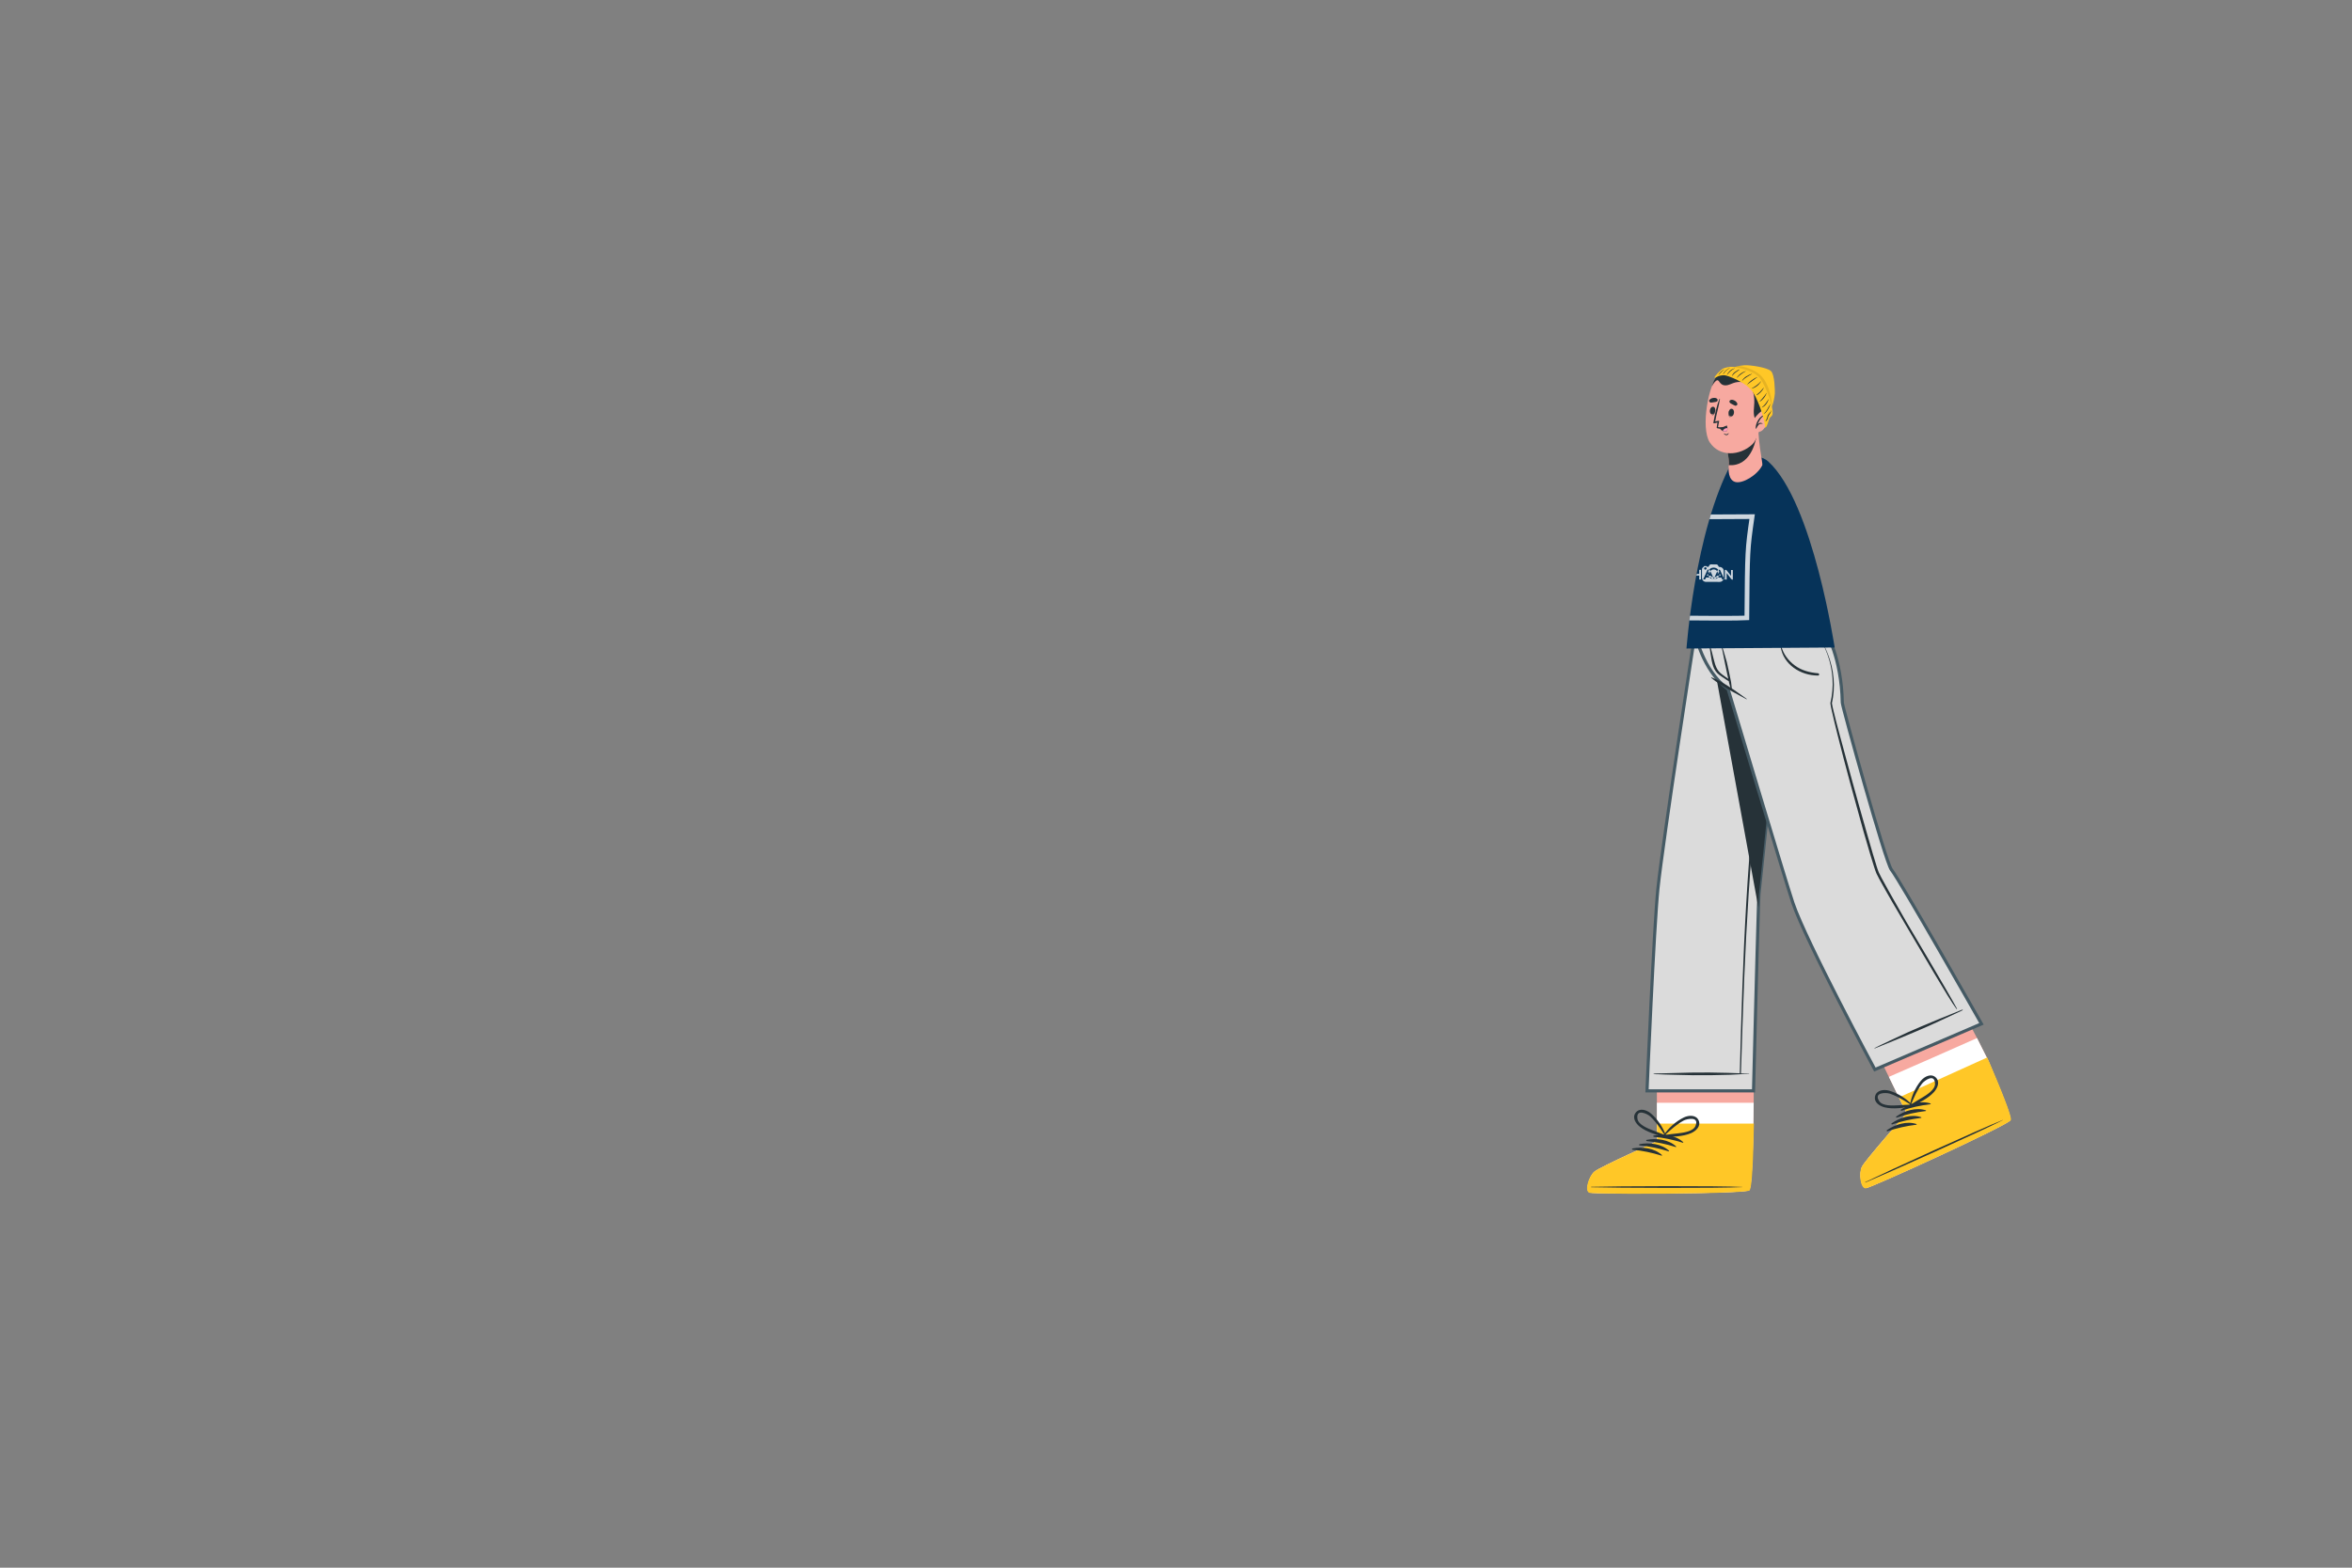 <?xml version="1.0" encoding="iso-8859-1"?>
<!-- Generator: Adobe Illustrator 25.3.1, SVG Export Plug-In . SVG Version: 6.00 Build 0)  -->
<svg version="1.1" xmlns="http://www.w3.org/2000/svg" xmlns:xlink="http://www.w3.org/1999/xlink" x="0px" y="0px"
	 viewBox="0 0 750 500" style="enable-background:new 0 0 750 500;" xml:space="preserve">
<rect x="0" y="0" width="750" height="500" fill="#808080" stroke="none"/>
<g id="char_x5F_4">
	<g>
		<g>
			<g>
				<g>
					<path style="fill:#F7A9A0;" d="M506.951,380.361c1.658,0.55,48.972,0.413,50.775-0.731c0.68-0.427,1.064-7.326,1.289-15.665
						c0.051-1.802,0.087-3.656,0.116-5.552c0.036-2.237,0.065-4.503,0.08-6.703c0.058-9.881-0.08-18.583-0.08-18.583h-30.802
						l0.015,18.583l0.007,6.703l0.159,5.552c0,0-18.09,8.158-19.929,9.628C506.748,375.054,505.3,379.818,506.951,380.361z"/>
					<path style="fill:#FFFFFF;" d="M506.951,380.361c1.658,0.55,48.972,0.413,50.775-0.731c0.68-0.427,1.064-7.326,1.289-15.665
						c0.051-1.802,0.087-3.656,0.116-5.552c0.036-2.237,0.065-4.503,0.08-6.703h-30.867l0.007,6.703l0.159,5.552
						c0,0-18.09,8.158-19.929,9.628C506.748,375.054,505.3,379.818,506.951,380.361z"/>
					<g>
						<path style="fill:#FFC727;" d="M506.808,380.432c1.079,0.355,21.232,0.427,35.906,0.123c3.395-0.072,6.501-0.167,9.005-0.275
							c3.453-0.159,5.769-0.347,6.146-0.586c0.832-0.536,1.23-10.656,1.419-21.334h-30.954l0.159,5.581
							c0,0-18.192,8.202-20.045,9.678C506.605,375.097,505.15,379.874,506.808,380.432z"/>
						<g>
							<g>
								<path style="fill:#263238;" d="M507.485,378.527c7.975-0.219,40.162-0.349,48.062,0.04c0.064,0.003,0.064,0.047,0,0.05
									c-7.9,0.39-40.086,0.259-48.062,0.04C507.317,378.653,507.317,378.532,507.485,378.527z"/>
								<path style="fill:#263238;" d="M527.357,362.174c3.137-0.595,6.977-0.124,9.382,2.105c0.093,0.086-0.031,0.217-0.133,0.186
									c-3.099-0.967-5.993-1.585-9.235-1.894C527.142,362.548,527.132,362.216,527.357,362.174z"/>
								<path style="fill:#263238;" d="M525.095,363.545c3.137-0.595,6.977-0.124,9.381,2.105c0.093,0.086-0.031,0.217-0.133,0.186
									c-3.099-0.967-5.993-1.585-9.235-1.894C524.881,363.92,524.871,363.588,525.095,363.545z"/>
								<path style="fill:#263238;" d="M522.834,364.917c3.137-0.595,6.977-0.124,9.381,2.105c0.093,0.086-0.031,0.217-0.133,0.186
									c-3.099-0.967-5.993-1.585-9.235-1.894C522.619,365.292,522.609,364.96,522.834,364.917z"/>
								<path style="fill:#263238;" d="M520.573,366.289c3.137-0.595,6.977-0.124,9.381,2.105c0.093,0.086-0.031,0.217-0.133,0.186
									c-3.099-0.967-5.993-1.585-9.235-1.894C520.358,366.664,520.348,366.332,520.573,366.289z"/>
							</g>
							<g>
								<path style="fill:#263238;" d="M522.959,359.398c2.225,1.72,5.116,2.416,7.711,3.369c0.269,0.099,0.483-0.155,0.491-0.393
									c0.052-0.01,0.095-0.049,0.074-0.113c-0.862-2.619-2.728-5.399-4.854-7.175c-1.313-1.097-3.612-1.854-4.84-0.152
									C520.377,356.543,521.66,358.394,522.959,359.398z M522.153,356.875c-0.563-3.442,3.139-1.644,4.075-0.797
									c0.602,0.544,1.148,1.172,1.669,1.792c1.091,1.3,1.976,2.731,2.927,4.128c-1.246-0.546-2.527-0.98-3.792-1.479
									C525.524,359.924,522.463,358.773,522.153,356.875z"/>
								<path style="fill:#263238;" d="M541.698,357.448c-0.764-1.955-3.18-1.795-4.725-1.061c-2.503,1.189-5.003,3.416-6.492,5.736
									c-0.037,0.057-0.005,0.106,0.043,0.128c-0.051,0.233,0.092,0.532,0.377,0.504c2.75-0.275,5.724-0.227,8.307-1.337
									C540.717,360.77,542.421,359.297,541.698,357.448z M534.985,361.486c-1.349,0.168-2.698,0.268-4.041,0.486
									c1.27-1.115,2.484-2.28,3.865-3.267c0.659-0.471,1.345-0.942,2.063-1.319c1.118-0.587,5.151-1.403,3.747,1.789
									C539.845,360.936,536.593,361.286,534.985,361.486z"/>
							</g>
						</g>
					</g>
				</g>
				<g>
					<path style="fill:#DBDBDB;stroke:#455A64;stroke-miterlimit:10;" d="M569.404,201.862c0,0-8.325,82.337-8.52,83.379
						c-0.029,0.138-0.087,1.723-0.167,4.307c-0.449,14.174-1.556,58.368-1.556,58.368h-33.966c0,0,2.215-52.345,3.489-64.558
						c1.622-15.578,11.843-81.497,11.843-81.497H569.404z"/>
					<g>
						<path style="fill:#263238;" d="M556.833,288.144c1.048-17.84,2.61-35.648,4.725-53.393
							c1.192-10.004,2.627-19.973,4.054-29.946c0.012-0.086,0.149-0.083,0.137,0.003c-2.628,17.749-4.491,35.636-6.094,53.504
							c-1.601,17.846-2.721,35.73-3.452,53.632c-0.414,10.144-0.727,20.292-1.054,30.439c-0.008,0.241-0.382,0.233-0.375-0.009
							C555.251,324.291,555.772,306.204,556.833,288.144z"/>
						<path style="fill:#263238;" d="M527.338,342.443c0.889-0.117,1.856-0.08,2.758-0.111c1.02-0.035,2.041-0.043,3.06-0.082
							c1.967-0.076,3.933-0.125,5.902-0.157c3.964-0.064,7.939-0.042,11.901,0.083c1.091,0.034,2.182,0.076,3.273,0.117
							c1.162,0.043,2.328,0.149,3.49,0.143c0.088,0,0.085,0.105-0.003,0.104c-1.996-0.007-4.017,0.173-6.014,0.245
							c-1.967,0.071-3.933,0.107-5.902,0.134c-3.963,0.055-7.941,0.02-11.9-0.126c-1.091-0.04-2.182-0.055-3.274-0.089
							c-0.583-0.018-1.163-0.051-1.745-0.074c-0.52-0.02-1.036,0.015-1.552-0.051C527.244,342.568,527.252,342.455,527.338,342.443z
							"/>
					</g>
				</g>
				<path style="fill:#263238;" d="M569.404,201.862c0,0-8.325,82.337-8.52,83.379c-0.029,0.138-0.087,1.723-0.167,4.307
					l-16.013-87.687H569.404z"/>
			</g>
			<g>
				<g>
					<path style="fill:#F7A9A0;" d="M595.109,378.896c1.736-0.184,44.777-19.831,45.945-21.62c0.447-0.672-2.052-7.11-5.289-14.797
						c-0.694-1.664-1.351-3.412-2.182-5.107c-1.039-2.134-2.105-4.256-3.158-6.29c-4.546-8.845-8.715-16.094-8.715-16.094
						l-27.266,12.348l7.874,16.12l3.226,6.614l2.432,4.991c0,0-13.112,14.896-14.181,16.989
						C592.734,374.14,593.38,379.077,595.109,378.896z"/>
					<path style="fill:#FFFFFF;" d="M595.109,378.896c1.736-0.184,44.777-19.831,45.945-21.62c0.447-0.672-2.052-7.11-5.289-14.797
						c-0.694-1.664-1.351-3.412-2.182-5.107c-1.039-2.134-2.105-4.256-3.158-6.29c-8.418,3.765-20.551,9.082-28.106,12.374
						l3.226,6.614l2.432,4.991c0,0-13.112,14.896-14.181,16.989C592.734,374.14,593.38,379.077,595.109,378.896z"/>
					<g>
						<path style="fill:#FFC727;" d="M595.006,379.014c1.743-0.184,45.026-19.939,46.201-21.736
							c0.543-0.829-3.274-10.21-7.51-20.017l-28.194,12.77l2.446,5.02c0,0-13.189,14.976-14.266,17.085
							C592.616,374.239,593.263,379.198,595.006,379.014z"/>
						<g>
							<g>
								<path style="fill:#263238;" d="M594.836,376.999c7.174-3.49,36.44-16.888,43.797-19.792c0.06-0.024,0.078,0.016,0.021,0.046
									c-7.035,3.614-36.409,16.775-43.764,19.865C594.735,377.183,594.685,377.073,594.836,376.999z"/>
								<path style="fill:#263238;" d="M606.191,353.904c2.612-1.836,6.304-2.992,9.414-1.953c0.121,0.04,0.062,0.211-0.044,0.224
									c-3.222,0.398-6.113,1.028-9.194,2.085C606.15,354.334,606.004,354.036,606.191,353.904z"/>
								<path style="fill:#263238;" d="M604.697,356.087c2.612-1.836,6.304-2.991,9.414-1.953c0.121,0.04,0.061,0.211-0.044,0.224
									c-3.222,0.398-6.113,1.028-9.194,2.084C604.656,356.517,604.51,356.218,604.697,356.087z"/>
								<path style="fill:#263238;" d="M603.203,358.27c2.612-1.836,6.304-2.992,9.414-1.953c0.121,0.04,0.062,0.211-0.044,0.224
									c-3.222,0.398-6.113,1.029-9.194,2.085C603.162,358.699,603.016,358.401,603.203,358.27z"/>
								<path style="fill:#263238;" d="M601.709,360.452c2.612-1.836,6.304-2.992,9.414-1.953c0.121,0.04,0.062,0.211-0.044,0.224
									c-3.222,0.398-6.113,1.028-9.194,2.085C601.668,360.882,601.522,360.584,601.709,360.452z"/>
							</g>
							<g>
								<path style="fill:#263238;" d="M601.039,353.191c2.736,0.649,5.658,0.09,8.414-0.113c0.286-0.021,0.376-0.34,0.285-0.561
									c0.043-0.03,0.066-0.084,0.02-0.134c-1.866-2.03-4.712-3.792-7.382-4.533c-1.649-0.458-4.055-0.199-4.472,1.858
									C597.51,351.654,599.442,352.812,601.039,353.191z M599.264,351.225c-1.933-2.903,2.181-2.793,3.383-2.408
									c0.773,0.248,1.529,0.594,2.259,0.944c1.53,0.734,2.927,1.672,4.37,2.553c-1.36,0.017-2.706,0.15-4.064,0.217
									C603.593,352.611,600.33,352.825,599.264,351.225z"/>
								<path style="fill:#263238;" d="M617.304,343.682c-1.503-1.465-3.637-0.324-4.742,0.983
									c-1.789,2.116-3.148,5.175-3.547,7.904c-0.01,0.067,0.039,0.098,0.092,0.099c0.049,0.234,0.303,0.447,0.551,0.303
									c2.392-1.385,5.12-2.568,7.016-4.646C617.782,347.113,618.726,345.068,617.304,343.682z M612.856,350.131
									c-1.16,0.709-2.347,1.358-3.481,2.11c0.696-1.54,1.322-3.102,2.173-4.571c0.406-0.701,0.836-1.413,1.335-2.053
									c0.776-0.996,4.114-3.404,4.151,0.084C617.056,347.624,614.238,349.285,612.856,350.131z"/>
							</g>
						</g>
					</g>
				</g>
				<g>
					<path style="fill:#DBDBDB;stroke:#455A64;stroke-miterlimit:10;" d="M540.527,201.862c0,0,2.238,11.894,10.536,17.943
						c0,0,18.295,61.227,20.673,68.246c4.098,12.099,26.117,53.08,26.117,53.08l33.988-14.588c0,0-25.922-45.658-28.723-49.175
						c-1.86-2.335-15.621-51.958-15.646-53.247c-0.291-14.58-5.178-22.334-5.178-22.334L540.527,201.862z"/>
					<g>
						<path style="fill:#263238;" d="M568.025,206.172c0.639,2.389,2.202,4.481,4.157,5.969c2.198,1.672,4.836,2.37,7.546,2.586
							c0.459,0.037,0.495,0.728,0.015,0.73c-5.538,0.032-11.134-3.507-11.946-9.25C567.779,206.077,567.992,206.047,568.025,206.172
							z"/>
						<path style="fill:#263238;" d="M545.749,216.037c2.037,0.726,3.891,1.903,5.721,3.036c1.901,1.176,3.657,2.555,5.493,3.826
							c0.071,0.049,0.011,0.164-0.067,0.119c-1.924-1.108-3.929-2.068-5.834-3.213c-1.85-1.111-3.77-2.188-5.397-3.618
							C545.601,216.131,545.664,216.007,545.749,216.037z"/>
						<path style="fill:#263238;" d="M544.969,204.492c0.296,1.269,0.664,2.521,0.999,3.78c0.314,1.181,0.56,2.39,0.929,3.555
							c0.358,1.13,0.893,2.156,1.809,2.933c0.488,0.414,1.021,0.775,1.539,1.151c0.279,0.203,0.579,0.396,0.868,0.6
							c-0.044-0.167-0.081-0.338-0.12-0.51c-0.107-0.481-0.211-0.963-0.315-1.445c-0.23-1.069-0.452-2.141-0.666-3.213
							c-0.421-2.108-0.818-4.24-1.357-6.321c-0.022-0.085,0.105-0.123,0.131-0.039c0.624,2.058,1.302,4.092,1.858,6.172
							c0.273,1.02,1.311,6.069,1.363,6.427c0.054,0.37,0.102,0.741,0.132,1.114c0.03,0.368,0.122,0.776,0.053,1.142
							c-0.018,0.094-0.13,0.084-0.172,0.023c-0.002,0.001-0.003,0.003-0.005,0.004c-0.2-0.315-0.265-0.736-0.374-1.09
							c-0.11-0.359-0.209-0.723-0.291-1.089c-0.03-0.132-0.055-0.268-0.079-0.403c-0.515-0.282-1-0.663-1.483-0.981
							c-0.521-0.343-1.052-0.675-1.547-1.055c-0.949-0.728-1.564-1.646-1.957-2.771c-0.407-1.168-0.573-2.412-0.766-3.628
							c-0.228-1.438-0.412-2.885-0.679-4.316C544.822,204.446,544.949,204.405,544.969,204.492z"/>
						<path style="fill:#263238;" d="M597.759,334.27c0.767-0.464,8.803-4.208,10.594-5.028c3.605-1.651,16.057-6.756,17.23-7.182
							c0.388-0.141,0.415,0.069,0.116,0.215c-1.841,0.896-9.046,4.199-10.837,5.015c-3.607,1.642-16.553,6.961-17.051,7.107
							C597.723,334.422,597.685,334.315,597.759,334.27z"/>
						<path style="fill:#263238;" d="M580.088,203.26c1.512,2.202,2.637,4.664,3.437,7.218c0.804,2.555,1.242,5.233,1.268,7.923
							c0.014,1.345-0.084,2.692-0.291,4.023c-0.057,0.332-0.099,0.667-0.174,0.995l-0.102,0.495
							c-0.031,0.172-0.084,0.337-0.059,0.421c0.079,0.615,0.243,1.284,0.388,1.925c0.613,2.59,1.297,5.171,1.98,7.749
							c2.769,10.306,5.571,20.608,8.522,30.864l2.218,7.688c0.379,1.277,0.762,2.555,1.167,3.82
							c0.204,0.627,0.409,1.272,0.647,1.854c0.289,0.585,0.561,1.171,0.887,1.757c2.514,4.689,5.232,9.292,7.858,13.936
							c0,0,13.395,22.502,16.152,27.69c0.128,0.241,0.065,0.396-0.183,0.073c-2.394-3.12-11.121-18.23-16.559-27.42
							c-2.723-4.595-5.408-9.203-7.979-13.902c-0.326-0.579-0.622-1.202-0.925-1.812c-0.27-0.653-0.47-1.281-0.683-1.921
							c-0.416-1.275-0.805-2.553-1.192-3.832c-0.768-2.559-1.522-5.121-2.25-7.69c-2.874-10.286-5.71-20.581-8.31-30.941
							c-0.645-2.592-1.289-5.182-1.865-7.796c-0.138-0.661-0.289-1.294-0.369-2.004c-0.022-0.252,0.052-0.41,0.076-0.565
							l0.107-0.484c0.078-0.321,0.123-0.649,0.184-0.974c0.219-1.304,0.337-2.625,0.357-3.949
							C584.455,213.102,582.908,207.783,580.088,203.26z"/>
					</g>
				</g>
			</g>
		</g>
		<g>
			<g>
				<g>
					<path style="fill:#063359;" d="M585.051,206.515c0-0.004-47.278,0.315-47.278,0.319c0.008,0.927,2.392-37.048,14.517-59.46
						c0.826-1.528,8.246-3.214,11.542-0.216C578.274,160.296,585.055,207.117,585.051,206.515z"/>
				</g>
			</g>
			<g style="display:none;">
				<g style="display:inline;opacity:0.1;">
					<path d="M551.781,195.677c-1.224-1.018-3.019-0.758-3.55,0.879c-0.606,1.867,0.609,3.689,2.227,4.568
						c1.733,0.941,3.741,1.033,5.523,0.225c1.658-0.752,1.207-3.346-0.436-3.788c-0.748-0.201-1.647-0.233-2.346-0.582
						C552.61,196.685,552.28,196.092,551.781,195.677z"/>
					<path d="M549.706,189.5c-0.975,2.809,3.164,5.841,5.64,4.596c0.887-0.446,1.018-1.704,0.362-2.392
						c-0.596-0.625-1.147-0.78-1.678-1.347c-0.259-0.277-0.205-0.22-0.468-0.637c-0.326-0.518-0.613-0.915-1.122-1.29
						C551.416,187.678,550.066,188.462,549.706,189.5z"/>
					<path d="M542.574,188.752c-1.069,1.076-0.604,2.963,0.062,4.149c0.658,1.171,1.751,2.013,3.126,2.041
						c1.035,0.021,1.671-1.344,0.903-2.087c-0.48-0.464-0.824-1.052-0.998-1.631c-0.285-0.945-0.408-2.139-1.359-2.66
						C543.761,188.264,543.033,188.291,542.574,188.752z"/>
					<path d="M560.347,194.102c-0.755-0.009-1.386,0.625-1.401,1.375c-0.016,0.808,0.611,1.444,1.375,1.603
						c0.574,0.12,1.046,0.045,1.581-0.177c0.253-0.105,0.443-0.38,0.546-0.616c0.111-0.255,0.162-0.561,0.079-0.835
						c-0.153-0.505-0.609-0.947-1.158-0.968c-0.055-0.05-0.114-0.099-0.187-0.144C560.929,194.181,560.645,194.106,560.347,194.102z
						"/>
					<path d="M545.919,182.093c-1.107,1.446-0.222,4.328,1.31,5.153c0.885,0.477,2.031-0.069,2.041-1.134
						c0.003-0.354-0.042-0.559-0.088-0.895c-0.044-0.322-0.101-0.527-0.113-0.717c-0.038-0.635,0.055-1.359-0.163-1.96
						C548.403,181.151,546.802,180.939,545.919,182.093z"/>
					<path d="M541.863,197.182c-1.499,2.267,1.788,5.472,4.054,5.275c0.756-0.066,1.592-0.944,1.023-1.72
						c-0.456-0.622-1.027-1.148-1.442-1.8c-0.507-0.796-0.719-1.765-1.616-2.244C543.161,196.307,542.321,196.488,541.863,197.182z"
						/>
				</g>
				<g style="display:inline;opacity:0.1;">
					<path d="M576.661,192.878c-0.14,0.863-0.086,1.614-0.637,2.343c-0.551,0.73-1.247,1.227-1.625,2.085
						c-0.323,0.734,0.402,1.68,1.204,1.497c2.561-0.584,4.521-3.36,3.981-5.984C579.245,191.171,576.932,191.204,576.661,192.878z"
						/>
					<path d="M573.205,185.885c-0.305,1.075-0.091,2.226-0.317,3.34c-0.202,0.999-0.458,2.043-0.776,3.01
						c-0.234,0.71,0.525,1.71,1.305,1.249c1.301-0.77,2.223-1.694,2.731-3.156c0.435-1.25,0.833-3.311,0.133-4.51
						C575.639,184.716,573.647,184.328,573.205,185.885z"/>
					<path d="M570.116,196.659c-0.58,0.823-1.221,1.7-2.119,2.2c-0.85,0.474-1.275,1.426-0.733,2.324
						c0.551,0.913,1.563,0.94,2.397,0.434c1.492-0.906,2.552-2.311,2.839-4.044C572.718,196.252,570.852,195.614,570.116,196.659z"
						/>
				</g>
				<g style="display:inline;opacity:0.1;">
					<path d="M557.993,162.779c0.905,0.042,1.689-0.52,1.819-1.45c0.233-1.674-1.413-3.17-2.678-4.046
						c-1.304-0.903-2.987-1.603-4.526-0.893c-0.976,0.451-0.968,1.562-0.278,2.244c0.802,0.792,1.849,1.319,2.694,2.079
						C555.938,161.534,556.655,162.718,557.993,162.779z"/>
					<path d="M563.327,167.328c0.524-0.987-0.121-2.268-0.68-3.088c-0.296-0.435-0.715-0.817-1.208-1.018
						c-0.664-0.272-1.609-0.116-1.884,0.642c-0.178,0.491-0.107,0.91,0.071,1.382c0.09,0.236,0.204,0.429,0.334,0.651
						c0.018,0.031,0.03,0.051,0.04,0.066c0.007,0.016,0.015,0.035,0.025,0.059c0.298,0.674,0.526,1.436,1.122,1.91
						C561.936,168.557,562.91,168.113,563.327,167.328z"/>
					<path d="M566.465,162.504c-0.272-1.853-1.381-3.501-2.672-4.812c-1.04-1.057-2.824-2.743-4.435-2.13
						c-0.38,0.145-0.516,0.532-0.504,0.901c0.044,1.286,1.667,2.482,2.414,3.423c0.946,1.19,1.671,2.542,2.632,3.715
						C564.804,164.703,566.677,163.956,566.465,162.504z"/>
					<path d="M562.906,173.923c0.288,0.02,0.571-0.022,0.84-0.124c0.414-0.157,0.705-0.527,0.889-0.91
						c0.192-0.398,0.169-0.913,0.139-1.34c-0.032-0.444-0.253-0.808-0.483-1.175c-0.094-0.093-0.189-0.187-0.283-0.28
						c-0.119-0.068-0.239-0.135-0.359-0.203c-0.317-0.127-0.661-0.132-0.986-0.04c-0.59,0.167-1.038,0.675-1.111,1.294
						c-0.055,0.458-0.134,0.908-0.106,1.371c0.039,0.136,0.078,0.273,0.116,0.409c0.079,0.206,0.202,0.379,0.369,0.518
						C562.187,173.695,562.538,173.898,562.906,173.923z"/>
					<path d="M566.929,170.668c0.594-0.115,1.075-0.573,1.148-1.189c0.073-0.617-0.084-1.178-0.32-1.743
						c-0.193-0.464-0.513-1.071-0.957-1.345c-0.672-0.415-1.598-0.136-1.7,0.727c-0.052,0.437,0.079,0.897,0.14,1.33
						c0.027,0.191,0.039,0.382,0.052,0.574c0.019,0.291,0.11,0.558,0.192,0.837C565.643,170.408,566.392,170.772,566.929,170.668z"
						/>
				</g>
			</g>
		</g>
		<g>
			<defs>
				<path id="SVGID_1_" d="M585.051,206.515c0-0.004-47.278,0.315-47.278,0.319c0.008,0.927,2.392-37.048,14.517-59.46
					c0.826-1.528,8.246-3.214,11.542-0.216C578.274,160.296,585.055,207.117,585.051,206.515z"/>
			</defs>
			<clipPath id="SVGID_2_">
				<use xlink:href="#SVGID_1_"  style="overflow:visible;"/>
			</clipPath>
			<g style="clip-path:url(#SVGID_2_);">
				<path style="opacity:0.8;fill:none;stroke:#FFFFFF;stroke-width:1.5;stroke-miterlimit:10;" d="M557.031,197.094
					c-1.293,0.125-17.936,0.088-24.953-0.012c0-0.282,0-0.564,0-0.88c0-0.316,0-0.665-0.001-1.081
					c0.001-0.33,0.001-0.659,0.001-0.989c0.001-0.948,0.002-1.902,0.005-2.859c0.001-0.319,0.002-0.638,0.003-0.958
					c0.054-2.087,0.047-4.189-0.028-6.303c-0.025-0.705-0.058-1.411-0.099-2.118c-1.166-5.878,0.343-11.831-1.92-17.123
					c5.282,0,9.81,0,15.189,0.068c0.833,0.01,11.978-0.068,13.487-0.068C557.205,175.355,557.205,175.355,557.031,197.094z"/>
				<g id="Layer_2_00000003072266157260059780000017938281706000092069_" style="opacity:0.8;">
					<g id="Layer_1-2_00000021800550658258657750000006097254424644108465_">
						<path style="fill:#FFFFFF;" d="M546.728,184.14c0.401-0.084,0.702-0.31,0.921-0.66c-0.018,0.046-0.036,0.092-0.061,0.158
							l0.617,0.015l-0.367,0.549l0.143,0.003c0.277,0.006,0.555,0.019,0.832,0.017c0.103-0.001,0.157,0.036,0.184,0.133
							c0.011,0.032,0.024,0.063,0.038,0.093c0.091,0.227,0.151,0.494,0.526,0.354c-0.214,0.434-0.515,0.676-0.932,0.767
							c-0.107,0.021-0.215,0.03-0.324,0.026c-0.352-0.003-0.704-0.007-1.056-0.01s-0.705-0.005-1.058-0.006
							c-0.353-0.001-0.707-0.001-1.061,0c-0.354,0.001-0.709,0.004-1.065,0.007c-0.401,0.005-0.739-0.135-0.976-0.378
							c-0.237-0.243-0.373-0.589-0.368-0.998c0.005-0.435,0.008-0.866,0.009-1.292c0.001-0.426-0.001-0.846-0.006-1.262
							c-0.007-0.355,0.127-0.627,0.464-0.793c0.033-0.021,0.056-0.054,0.064-0.091c0.039-0.167,0.116-0.233,0.294-0.236
							c0.143-0.003,0.286-0.003,0.429-0.004c0.229-0.002,0.277,0.029,0.372,0.249c0.129-0.001,0.266,0.004,0.401-0.005
							c0.037-0.003,0.082-0.04,0.102-0.074c0.091-0.147,0.178-0.296,0.258-0.449c0.089-0.169,0.234-0.244,0.423-0.245
							c0.305,0,0.611,0.002,0.916,0.005c0.305,0.003,0.61,0.007,0.914,0.012c0.192,0.002,0.344,0.082,0.438,0.261
							c0.078,0.148,0.174,0.288,0.255,0.435c0.039,0.071,0.087,0.099,0.168,0.096c0.248-0.008,0.49,0.026,0.714,0.146
							c0.436,0.234,0.698,0.593,0.714,1.079c0.012,0.376,0.015,0.754,0.014,1.135c0,0.381-0.005,0.765-0.006,1.15
							c-0.003,0.022-0.007,0.044-0.012,0.066c-0.03-0.056-0.052-0.096-0.07-0.136c-0.175-0.405-0.352-0.809-0.529-1.21
							c-0.177-0.401-0.356-0.797-0.534-1.192c-0.047-0.103-0.101-0.142-0.211-0.135c-0.119,0.007-0.24-0.004-0.335-0.006
							c0.112,0.258,0.225,0.512,0.327,0.772c0.029,0.086,0.036,0.177,0.02,0.265l-0.176-0.389c-0.148,0.337-0.288,0.657-0.43,0.98
							c0.115-0.383,0.088-0.748-0.121-1.122c-0.128,0.284-0.25,0.547-0.369,0.816c-0.162,0.363-0.324,0.734-0.489,1.108
							l-0.477-0.005c-0.002-0.019-0.006-0.037-0.012-0.055c-0.133-0.313-0.267-0.624-0.403-0.931
							c-0.136-0.307-0.274-0.61-0.413-0.91c-0.013-0.021-0.027-0.042-0.043-0.061c-0.176,0.294-0.225,0.599-0.187,0.93
							c-0.114-0.26-0.228-0.517-0.353-0.795c-0.076,0.17-0.139,0.313-0.203,0.456c-0.007-0.41,0.14-0.764,0.393-1.098
							c-0.149,0-0.268,0.008-0.386-0.001c-0.103-0.008-0.147,0.033-0.187,0.121c-0.103,0.231-0.208,0.465-0.314,0.7
							s-0.213,0.474-0.322,0.715s-0.218,0.484-0.329,0.728c-0.11,0.244-0.221,0.49-0.332,0.736
							c-0.017,0.038-0.031,0.078-0.051,0.128c0.056-0.001,0.093-0.002,0.131-0.003c0.163-0.005,0.362,0.049,0.477-0.031
							c0.121-0.083,0.168-0.29,0.235-0.449c0.042-0.101,0.094-0.139,0.203-0.138c0.317,0.004,0.635-0.005,0.958-0.007l-0.353-0.555
							c0.217-0.001,0.393,0.009,0.568-0.007c0.089-0.008,0.131,0.021,0.184,0.083c0.197,0.234,0.442,0.388,0.746,0.435
							c0.074,0.164,0.148,0.328,0.227,0.505C546.572,184.46,546.65,184.3,546.728,184.14z M547.148,184.643
							c0.238-0.101,0.459-0.226,0.659-0.439c-0.155-0.003-0.28-0.008-0.406-0.006c-0.027-0.001-0.071,0.018-0.081,0.04
							c-0.06,0.134-0.113,0.271-0.17,0.407c-0.251,0.034-0.501,0.086-0.753,0.095c-0.178,0.007-0.357-0.046-0.536-0.072
							l-0.016,0.041c0.051,0.022,0.101,0.062,0.153,0.063c0.284,0.008,0.568,0,0.852,0.013
							C546.98,184.791,547.087,184.78,547.148,184.643z M545.404,182.15c0.251-0.355,0.65-0.547,1.058-0.548
							c0.408-0.001,0.827,0.189,1.117,0.597c0.129-0.155,0.116-0.397,0.308-0.515c-0.195-0.226-0.428-0.391-0.68-0.499
							s-0.519-0.158-0.783-0.156c-0.264,0.003-0.524,0.058-0.757,0.163s-0.442,0.259-0.602,0.459
							C545.293,181.742,545.255,182.001,545.404,182.15z M543.792,180.914c-0.219,0.003-0.394,0.177-0.39,0.389
							c0.004,0.212,0.185,0.38,0.405,0.376l0,0c0.219-0.007,0.394-0.179,0.396-0.389
							C544.193,181.079,544.011,180.914,543.792,180.914L543.792,180.914z M545.135,184.179c0.223,0.213,0.43,0.368,0.702,0.456
							c-0.058-0.14-0.102-0.259-0.16-0.371c-0.023-0.043-0.063-0.073-0.109-0.084C545.439,184.171,545.307,184.178,545.135,184.179
							L545.135,184.179z"/>
						<path style="fill:#FFFFFF;" d="M539.353,181.786l0.001,0.511l-0.958,0.015c-0.031,0.437-0.062,0.869-0.093,1.298
							s-0.061,0.854-0.091,1.276c-0.023,0.015-0.031,0.024-0.039,0.025c-0.271,0.018-0.266,0.017-0.281-0.249
							c-0.021-0.387-0.043-0.774-0.066-1.16c-0.022-0.386-0.045-0.772-0.068-1.156c-0.369,0.001-0.747-0.015-1.123,0.007
							c-0.211,0.012-0.226,0.064-0.229,0.276c-0.005,0.407,0.017,0.818-0.026,1.221c-0.068,0.652-0.525,1.06-1.181,1.088
							c-0.194,0.011-0.389-0.006-0.579-0.051c-0.593-0.152-0.933-0.626-0.937-1.282c-0.005-0.592,0-1.185,0-1.8
							c0.193,0,0.39-0.004,0.586,0.006c0.022,0,0.058,0.083,0.057,0.125c-0.016,0.516-0.038,1.031-0.057,1.546
							c-0.002,0.057,0,0.114,0.003,0.171c0.031,0.597,0.582,0.937,1.13,0.696c0.278-0.125,0.399-0.365,0.409-0.652
							c0.014-0.407,0.012-0.815,0-1.222c-0.007-0.251,0.105-0.429,0.315-0.526c0.173-0.079,0.369-0.143,0.556-0.146
							c0.432-0.008,0.864-0.009,1.297-0.011c0.433-0.002,0.867-0.005,1.302-0.012C539.306,181.779,539.329,181.782,539.353,181.786z
							"/>
						<path style="fill:#FFFFFF;" d="M552.561,184.86c-0.234,0.047-0.389-0.019-0.534-0.218c-0.227-0.312-0.461-0.62-0.699-0.929
							c-0.238-0.309-0.482-0.62-0.729-0.938c0,0,0.001,0.512,0,1.027c0,0.515-0.002,1.034-0.002,1.034l-0.574-0.008
							c0,0,0.001-0.194,0.002-0.484c0.001-0.29,0.002-0.676,0.001-1.06c0-0.384-0.001-0.765-0.003-1.05s-0.002-0.475-0.002-0.475
							c0.137,0.002,0.274-0.003,0.408,0.011c0.046,0.005,0.097,0.052,0.129,0.092c0.223,0.277,0.444,0.556,0.665,0.835
							c0.221,0.28,0.441,0.561,0.661,0.843c0.027,0.037,0.058,0.072,0.11,0.135c0,0,0-0.472-0.001-0.942
							c-0.001-0.47-0.002-0.94-0.002-0.94l0.569,0.005c0,0,0.002,0.763,0.002,1.528C552.562,184.091,552.561,184.86,552.561,184.86z
							"/>
						<path style="fill:#FFFFFF;" d="M539.589,182.164l0.885-0.02l-0.001,1.267l0.021,0l0.001-0.345l1.352-0.034l-0.003-1.29
							l0.579-0.014c0,0,0.001,0.188,0.003,0.471c0.001,0.283,0.002,0.665,0,1.05c-0.002,0.386-0.005,0.775-0.009,1.069
							c-0.003,0.294-0.006,0.49-0.006,0.49l-0.57,0.012l0.012-1.257l-1.391,0.033c0.061,0.292-0.004,0.554-0.107,0.812
							s-0.242,0.512-0.33,0.79c-0.039-0.08-0.065-0.125-0.084-0.173c-0.086-0.21-0.163-0.425-0.258-0.631
							c-0.08-0.176-0.117-0.37-0.109-0.565c0.005-0.265,0.007-0.529,0.008-0.793c0.001-0.264,0-0.526,0.001-0.788
							C539.582,182.226,539.587,182.203,539.589,182.164z M540.022,184.094c-0.025-0.019-0.047-0.05-0.07-0.05
							c-0.081,0.002-0.163,0.015-0.244,0.024c0.006,0.056,0,0.115,0.018,0.167c0.053,0.146,0.11,0.291,0.177,0.432
							c0.019,0.041,0.077,0.09,0.116,0.088c0.039-0.002,0.098-0.052,0.119-0.095c0.069-0.143,0.128-0.29,0.184-0.439
							c0.018-0.048,0.03-0.147,0.023-0.149c-0.079-0.022-0.16-0.034-0.242-0.036C540.079,184.035,540.051,184.072,540.022,184.094z"
							/>
						<path style="fill:#FFFFFF;" d="M534.006,181.583c-0.123,0-0.246-0.006-0.368,0.002c-0.086,0.005-0.128-0.031-0.162-0.104
							c-0.096-0.205-0.042-0.478,0.128-0.621c0.228-0.193,0.511-0.223,0.717-0.079c0.252,0.177,0.346,0.474,0.217,0.713
							c-0.027,0.044-0.072,0.075-0.124,0.084C534.279,181.589,534.142,181.582,534.006,181.583L534.006,181.583z"/>
						<path style="fill:#FFFFFF;" d="M540.469,181.862l-0.867,0.019c-0.009-0.224,0.162-0.404,0.393-0.423
							C540.252,181.437,540.433,181.587,540.469,181.862z"/>
						<path style="fill:#FFFFFF;" d="M548.383,182.907c0.107,0.25,0.213,0.497,0.323,0.759l-0.484-0.013
							C548.277,183.403,548.329,183.158,548.383,182.907z"/>
						<path style="fill:#FFFFFF;" d="M537.981,185.052c0.136-0.037,0.193,0.004,0.143,0.12c-0.038,0.087-0.086,0.193-0.161,0.234
							c-0.181,0.102-0.315,0.212-0.248,0.454l-0.149,0.009c-0.052-0.267,0.005-0.404,0.216-0.541
							C537.883,185.262,538.007,185.212,537.981,185.052z"/>
						<path style="fill:#FFFFFF;" d="M549.829,184.828l-0.259-0.004c0.033-0.116,0.063-0.224,0.1-0.358
							C549.726,184.593,549.773,184.701,549.829,184.828z"/>
						<path style="fill:#FFFFFF;" d="M547.148,184.643c-0.061,0.137-0.168,0.148-0.298,0.141c-0.283-0.013-0.567-0.005-0.852-0.013
							c-0.051,0-0.102-0.041-0.153-0.063l0.016-0.041c0.179,0.026,0.358,0.079,0.536,0.072c0.252-0.009,0.503-0.062,0.754-0.095
							L547.148,184.643z"/>
						<path style="fill:#FFFFFF;" d="M544.738,183.618l-0.471,0.005l0.316-0.725C544.637,183.143,544.688,183.376,544.738,183.618z"
							/>
					</g>
				</g>
			</g>
		</g>
		<g>
			<g>
				<g>
					<path style="fill:#F7A9A0;" d="M553.459,153.752c2.255,0.517,6.929-2.168,8.512-5.396c0.107-0.222-0.326-2.484-0.723-5.258
						c-0.234-1.684-0.455-3.565-0.533-5.296c-0.014-0.355-10.737,3.125-10.737,3.125s1.23,3.58,1.347,6.599
						c0.007,0.252-0.007,0.488-0.043,0.714c-0.002,0.033-0.01,0.073-0.01,0.118C551.113,149.717,551.046,153.199,553.459,153.752z"
						/>
				</g>
				<path style="fill:#263238;" d="M551.279,148.239c0,0.035-0.006,0.077-0.006,0.118c0.341,0.031,0.71,0.034,1.113,0.008
					c6.383-0.428,7.71-8.501,7.944-10.543c-1.916,0.363-10.354,3.104-10.354,3.104s1.231,3.583,1.349,6.602
					C551.33,147.779,551.318,148.016,551.279,148.239z"/>
			</g>
			<g>
				<g>
					<path style="fill:#F7A9A0;" d="M562.125,124.237c1.226,3.837-0.662,14.994-3.37,17.511c-3.925,3.65-10.425,4.079-13.544-0.656
						c-3.024-4.59-0.306-19.086,2.726-21.381C552.401,116.33,560.313,118.569,562.125,124.237z"/>
				</g>
				<g>
					<g>
						<path style="fill:#263238;" d="M551.355,131.042c0.011-0.028,0.053,0.046,0.047,0.076c-0.147,0.748-0.19,1.63,0.45,1.991
							c0.02,0.011,0.011,0.049-0.013,0.041C551.027,132.897,551.095,131.727,551.355,131.042z"/>
						<path style="fill:#263238;" d="M552.155,130.367c1.225,0.107,0.921,2.548-0.214,2.449
							C550.825,132.719,551.129,130.277,552.155,130.367z"/>
					</g>
					<g>
						<path style="fill:#263238;" d="M546.961,130.621c-0.002-0.03-0.064,0.028-0.067,0.059c-0.07,0.759-0.278,1.617-0.993,1.783
							c-0.022,0.005-0.025,0.043,0.001,0.043C546.752,132.493,547.017,131.351,546.961,130.621z"/>
						<path style="fill:#263238;" d="M546.384,129.747c-1.205-0.244-1.604,2.184-0.487,2.41
							C546.996,132.379,547.394,129.951,546.384,129.747z"/>
					</g>
					<path style="fill:#263238;" d="M553.258,129.37c-0.322-0.125-0.598-0.294-0.904-0.451c-0.345-0.177-0.638-0.282-0.834-0.636
						c-0.105-0.19-0.014-0.495,0.161-0.615c0.407-0.279,0.883-0.167,1.307,0.029c0.46,0.212,0.76,0.494,0.982,0.948
						C554.185,129.087,553.682,129.535,553.258,129.37z"/>
					<path style="fill:#263238;" d="M545.593,128.4c0.345-0.013,0.662-0.083,1.002-0.131c0.384-0.055,0.695-0.058,0.996-0.329
						c0.162-0.145,0.174-0.463,0.048-0.634c-0.293-0.396-0.78-0.446-1.245-0.399c-0.504,0.051-0.88,0.219-1.238,0.576
						C544.809,127.83,545.138,128.417,545.593,128.4z"/>
					<path style="fill:#263238;" d="M551.181,138.148c-0.203,0.155-0.414,0.376-0.691,0.365c-0.266-0.011-0.56-0.168-0.789-0.291
						c-0.023-0.012-0.05,0.01-0.038,0.035c0.16,0.315,0.551,0.548,0.909,0.53c0.35-0.017,0.556-0.292,0.678-0.595
						C551.267,138.149,551.211,138.126,551.181,138.148z"/>
					<g>
						<g>
							<path style="fill:#263238;" d="M550.668,135.785c-0.505,0.604-1.172,0.885-1.861,0.932c-0.308,0.023-0.625-0.006-0.932-0.073
								c-0.061-0.009-0.121-0.023-0.174-0.042c-0.055-0.014-0.103-0.026-0.163-0.046c-0.087-0.024-0.126-0.103-0.13-0.188
								l0.001-0.006c0.004-0.028,0.007-0.05,0.017-0.076c0,0,0,0,0.001-0.006l0.01-0.066c0.057-0.584,0.223-1.463,0.223-1.463
								c-0.226,0.08-1.372,0.433-1.316,0.131c0.464-2.5,0.979-5.28,1.968-7.669c0.029-0.08,0.153-0.046,0.136,0.037
								c-0.351,2.42-1.124,4.762-1.515,7.187c0.363-0.088,0.958-0.262,1.261-0.218c0.08,0.034-0.352,1.692-0.357,1.957
								c0,0-0.002,0.011,0.002,0.028c0.963,0.247,1.737,0.043,2.768-0.496C550.667,135.672,550.721,135.731,550.668,135.785z"/>
						</g>
					</g>
					<g>
						<path style="fill:#263238;" d="M548.255,136.392c0,0,0.43,0.761,1.105,1.1c0.249,0.126,0.525,0.198,0.828,0.156
							c0.624-0.084,0.708-0.636,0.656-1.124c-0.041-0.401-0.18-0.76-0.18-0.76S549.68,136.48,548.255,136.392z"/>
						<path style="fill:#FF9BBC;" d="M549.36,137.492c0.249,0.126,0.525,0.198,0.828,0.156c0.624-0.084,0.708-0.636,0.656-1.124
							C550.189,136.51,549.493,136.87,549.36,137.492z"/>
					</g>
				</g>
				<path style="fill:#263238;" d="M545.864,123.218c0.532-0.909,1.129-1.817,1.73-1.936c0.601-0.119,0.808,1.336,2.112,1.586
					c1.76,0.338,2.82-1.186,5.322-1.054c3.594,0.19,4.799,3.36,4.263,8.428c-0.479,4.526,2.198,5.287,2.198,5.287
					s2.878-9.757,0.475-13.4c-2.403-3.643-8.664-5.891-13.377-3.276C546.87,119.806,545.864,123.218,545.864,123.218z"/>
				<g>
					<path style="fill:#F7A9A0;" d="M559.43,133.47c0,0,2.542-3.582,4.169-2.673c1.627,0.909-0.302,6.113-2.224,6.814
						c-1.922,0.7-2.605-1.066-2.605-1.066L559.43,133.47z"/>
					<path style="fill:#263238;" d="M563.009,132.275c0.031-0.002,0.036,0.041,0.01,0.051c-1.348,0.535-2.065,1.777-2.569,3.066
						c0.403-0.495,0.95-0.764,1.613-0.283c0.035,0.025,0.001,0.08-0.037,0.072c-0.55-0.122-0.948-0.029-1.323,0.409
						c-0.266,0.311-0.448,0.704-0.64,1.064c-0.064,0.12-0.28,0.054-0.234-0.084c0.003-0.01,0.007-0.021,0.011-0.031
						C559.818,134.825,561.167,132.435,563.009,132.275z"/>
				</g>
				<g>
					<path style="fill:#FFC727;" d="M551.731,117.533c1.287-0.465,2.817-0.936,4.566-1.04c1.749-0.104,7.19,0.68,8.43,1.862
						c1.24,1.183,1.245,6.359,1.231,7.116c-0.014,0.757-0.652,5.291-2.375,6.282c-1.722,0.991-1.37-6.761-3.807-9.5
						C557.341,119.513,551.731,117.533,551.731,117.533z"/>
					<path style="opacity:0.1;" d="M551.73,117.534c0,0,5.611,1.979,8.046,4.719c2.439,2.736,2.085,10.49,3.81,9.501
						c0.759-0.437,1.159-1.134,1.538-2.325c-0.196-2.285-0.88-5.855-2.606-8.411c-1.616-2.394-4.579-3.745-7.807-4.327
						C553.609,116.892,552.614,117.214,551.73,117.534z"/>
					<g>
						<path style="fill:#FFC727;" d="M562.83,136.319c-0.012-2.073-1.745-7.734-3.737-11.044c-1.992-3.311-8.339-5.587-9.247-5.594
							c-2.204-0.018-2.755,1-3.09,0.781c-0.335-0.219,2.026-2.569,2.668-2.898c0.643-0.329,2.133-0.647,3.086-0.561
							c0.953,0.086,6.8,1.059,8.774,3.71c1.974,2.651,4.537,9.885,3.863,11.649c-0.162,0.423-0.755,0.664-0.978,1.264
							c-0.294,0.789-0.524,1.708-0.804,2.254C563.141,136.32,562.831,136.499,562.83,136.319z"/>
						<g>
							<path style="fill:#263238;" d="M558.681,123.82c0.527-0.279,1.022-0.588,1.496-0.953c0.467-0.359,0.937-0.762,1.307-1.223
								c0.027-0.034,0.082-0.001,0.058,0.037c-0.343,0.523-0.716,0.997-1.207,1.39c-0.471,0.378-1.034,0.68-1.613,0.857
								C558.657,123.948,558.624,123.85,558.681,123.82z"/>
							<path style="fill:#263238;" d="M562.986,134.26c0.067-0.145,0.174-0.27,0.254-0.409c0.091-0.158,0.169-0.324,0.226-0.498
								c0.108-0.333,0.121-0.678,0.301-0.986c0.142-0.244,0.336-0.449,0.529-0.654c0.219-0.234,0.436-0.479,0.462-0.811
								c0.004-0.044,0.071-0.041,0.069,0.003c-0.039,0.627-0.489,1.044-0.797,1.55c-0.197,0.324-0.214,0.706-0.353,1.053
								c-0.118,0.294-0.31,0.669-0.602,0.826C563.031,134.356,562.963,134.31,562.986,134.26z"/>
							<path style="fill:#263238;" d="M562.422,131.983c0.211-0.222,0.435-0.418,0.625-0.662c0.182-0.234,0.345-0.486,0.494-0.742
								c0.147-0.253,0.274-0.517,0.416-0.773c0.168-0.303,0.374-0.588,0.527-0.898c0.02-0.04,0.077-0.002,0.058,0.037
								c-0.159,0.321-0.262,0.671-0.411,0.998c-0.128,0.282-0.285,0.554-0.448,0.816c-0.158,0.253-0.333,0.491-0.536,0.71
								c-0.193,0.207-0.44,0.434-0.704,0.545C562.424,132.022,562.406,131.999,562.422,131.983z"/>
							<path style="fill:#263238;" d="M561.804,129.917c0.45-0.335,0.873-0.743,1.207-1.194c0.33-0.445,0.635-0.912,0.934-1.378
								c0.02-0.032,0.077-0.007,0.062,0.029c-0.232,0.53-0.458,1.057-0.814,1.519c-0.168,0.219-0.353,0.443-0.569,0.617
								c-0.235,0.189-0.505,0.337-0.778,0.465C561.811,129.991,561.77,129.942,561.804,129.917z"/>
							<path style="fill:#263238;" d="M561.115,127.932c0.242-0.123,0.407-0.316,0.583-0.516c0.194-0.219,0.383-0.444,0.564-0.673
								c0.174-0.221,0.354-0.436,0.528-0.657c0.175-0.222,0.35-0.455,0.42-0.733c0.009-0.037,0.071-0.026,0.067,0.012
								c-0.032,0.287-0.15,0.542-0.29,0.791c-0.153,0.273-0.322,0.534-0.52,0.776c-0.195,0.238-0.4,0.467-0.624,0.679
								c-0.195,0.185-0.423,0.372-0.696,0.412C561.096,128.029,561.063,127.958,561.115,127.932z"/>
							<path style="fill:#263238;" d="M560.687,125.444c0.204-0.175,0.405-0.35,0.595-0.541c0.188-0.19,0.368-0.389,0.544-0.59
								c0.184-0.21,0.375-0.42,0.546-0.641c0.027-0.035,0.078-0.002,0.058,0.037c-0.131,0.251-0.261,0.496-0.43,0.725
								c-0.165,0.225-0.347,0.433-0.542,0.632c-0.191,0.196-0.392,0.387-0.607,0.557c-0.207,0.163-0.443,0.354-0.701,0.425
								c-0.039,0.011-0.077-0.04-0.051-0.073C560.258,125.769,560.49,125.613,560.687,125.444z"/>
							<path style="fill:#263238;" d="M557.177,122.543c0.22-0.24,0.435-0.475,0.677-0.693c0.246-0.222,0.508-0.428,0.777-0.62
								c0.527-0.378,1.075-0.718,1.672-0.973c0.033-0.014,0.073,0.031,0.039,0.056c-1.031,0.771-2.095,1.5-3.119,2.282
								C557.188,122.621,557.147,122.576,557.177,122.543z"/>
							<path style="fill:#263238;" d="M556.045,120.695c0.225-0.234,0.472-0.441,0.744-0.618c0.569-0.371,1.198-0.63,1.833-0.867
								c0.04-0.015,0.072,0.038,0.032,0.061c-0.558,0.32-1.123,0.631-1.662,0.983c-0.266,0.173-0.532,0.353-0.777,0.555
								c-0.247,0.203-0.442,0.453-0.679,0.665c-0.018,0.017-0.051-0.002-0.042-0.027
								C555.602,121.163,555.837,120.912,556.045,120.695z"/>
							<path style="fill:#263238;" d="M554.381,119.773c0.208-0.232,0.44-0.436,0.69-0.621c0.475-0.351,1.002-0.609,1.565-0.785
								c0.037-0.012,0.058,0.046,0.024,0.064c-0.521,0.268-1.022,0.584-1.49,0.937c-0.235,0.177-0.46,0.367-0.688,0.554
								c-0.227,0.186-0.424,0.426-0.668,0.587c-0.02,0.013-0.04-0.014-0.029-0.032C553.937,120.22,554.183,119.994,554.381,119.773z
								"/>
							<path style="fill:#263238;" d="M553.208,118.663c0.228-0.162,0.465-0.312,0.702-0.46c0.235-0.146,0.473-0.289,0.743-0.356
								c0.041-0.01,0.054,0.043,0.024,0.064c-0.444,0.308-0.883,0.626-1.321,0.944c-0.413,0.299-0.702,0.7-1.04,1.073
								c-0.015,0.016-0.044-0.003-0.036-0.023C552.471,119.405,552.769,118.974,553.208,118.663z"/>
							<path style="fill:#263238;" d="M551.681,118.228c0.42-0.365,0.914-0.585,1.433-0.767c0.036-0.013,0.06,0.049,0.024,0.064
								c-0.483,0.199-0.916,0.526-1.314,0.859c-0.407,0.34-0.746,0.741-1.069,1.159c-0.016,0.02-0.054,0.007-0.043-0.02
								C550.919,119.02,551.274,118.583,551.681,118.228z"/>
							<path style="fill:#263238;" d="M549.593,119.018c0.057-0.105,0.127-0.205,0.197-0.302c0.143-0.195,0.317-0.37,0.497-0.531
								c0.37-0.33,0.803-0.575,1.23-0.824c0.038-0.022,0.071,0.039,0.032,0.061c-0.42,0.234-0.804,0.528-1.157,0.854
								c-0.174,0.161-0.33,0.335-0.479,0.519c-0.072,0.09-0.138,0.184-0.203,0.28c-0.06,0.09-0.114,0.205-0.19,0.281
								c-0.02,0.02-0.061,0.003-0.057-0.027C549.475,119.224,549.542,119.111,549.593,119.018z"/>
							<path style="fill:#263238;" d="M548.344,119.047c0.129-0.154,0.263-0.3,0.409-0.438c0.145-0.138,0.295-0.265,0.456-0.384
								c0.164-0.121,0.334-0.236,0.493-0.364c0.038-0.031,0.08,0.027,0.039,0.056c-0.168,0.117-0.319,0.26-0.465,0.404
								c-0.138,0.136-0.277,0.271-0.415,0.407c-0.138,0.136-0.276,0.271-0.413,0.407c-0.138,0.138-0.264,0.3-0.416,0.422
								c-0.025,0.02-0.056-0.007-0.042-0.035C548.076,119.348,548.22,119.195,548.344,119.047z"/>
						</g>
					</g>
				</g>
			</g>
		</g>
	</g>
</g>
<g id="Layer_1">
</g>
</svg>
